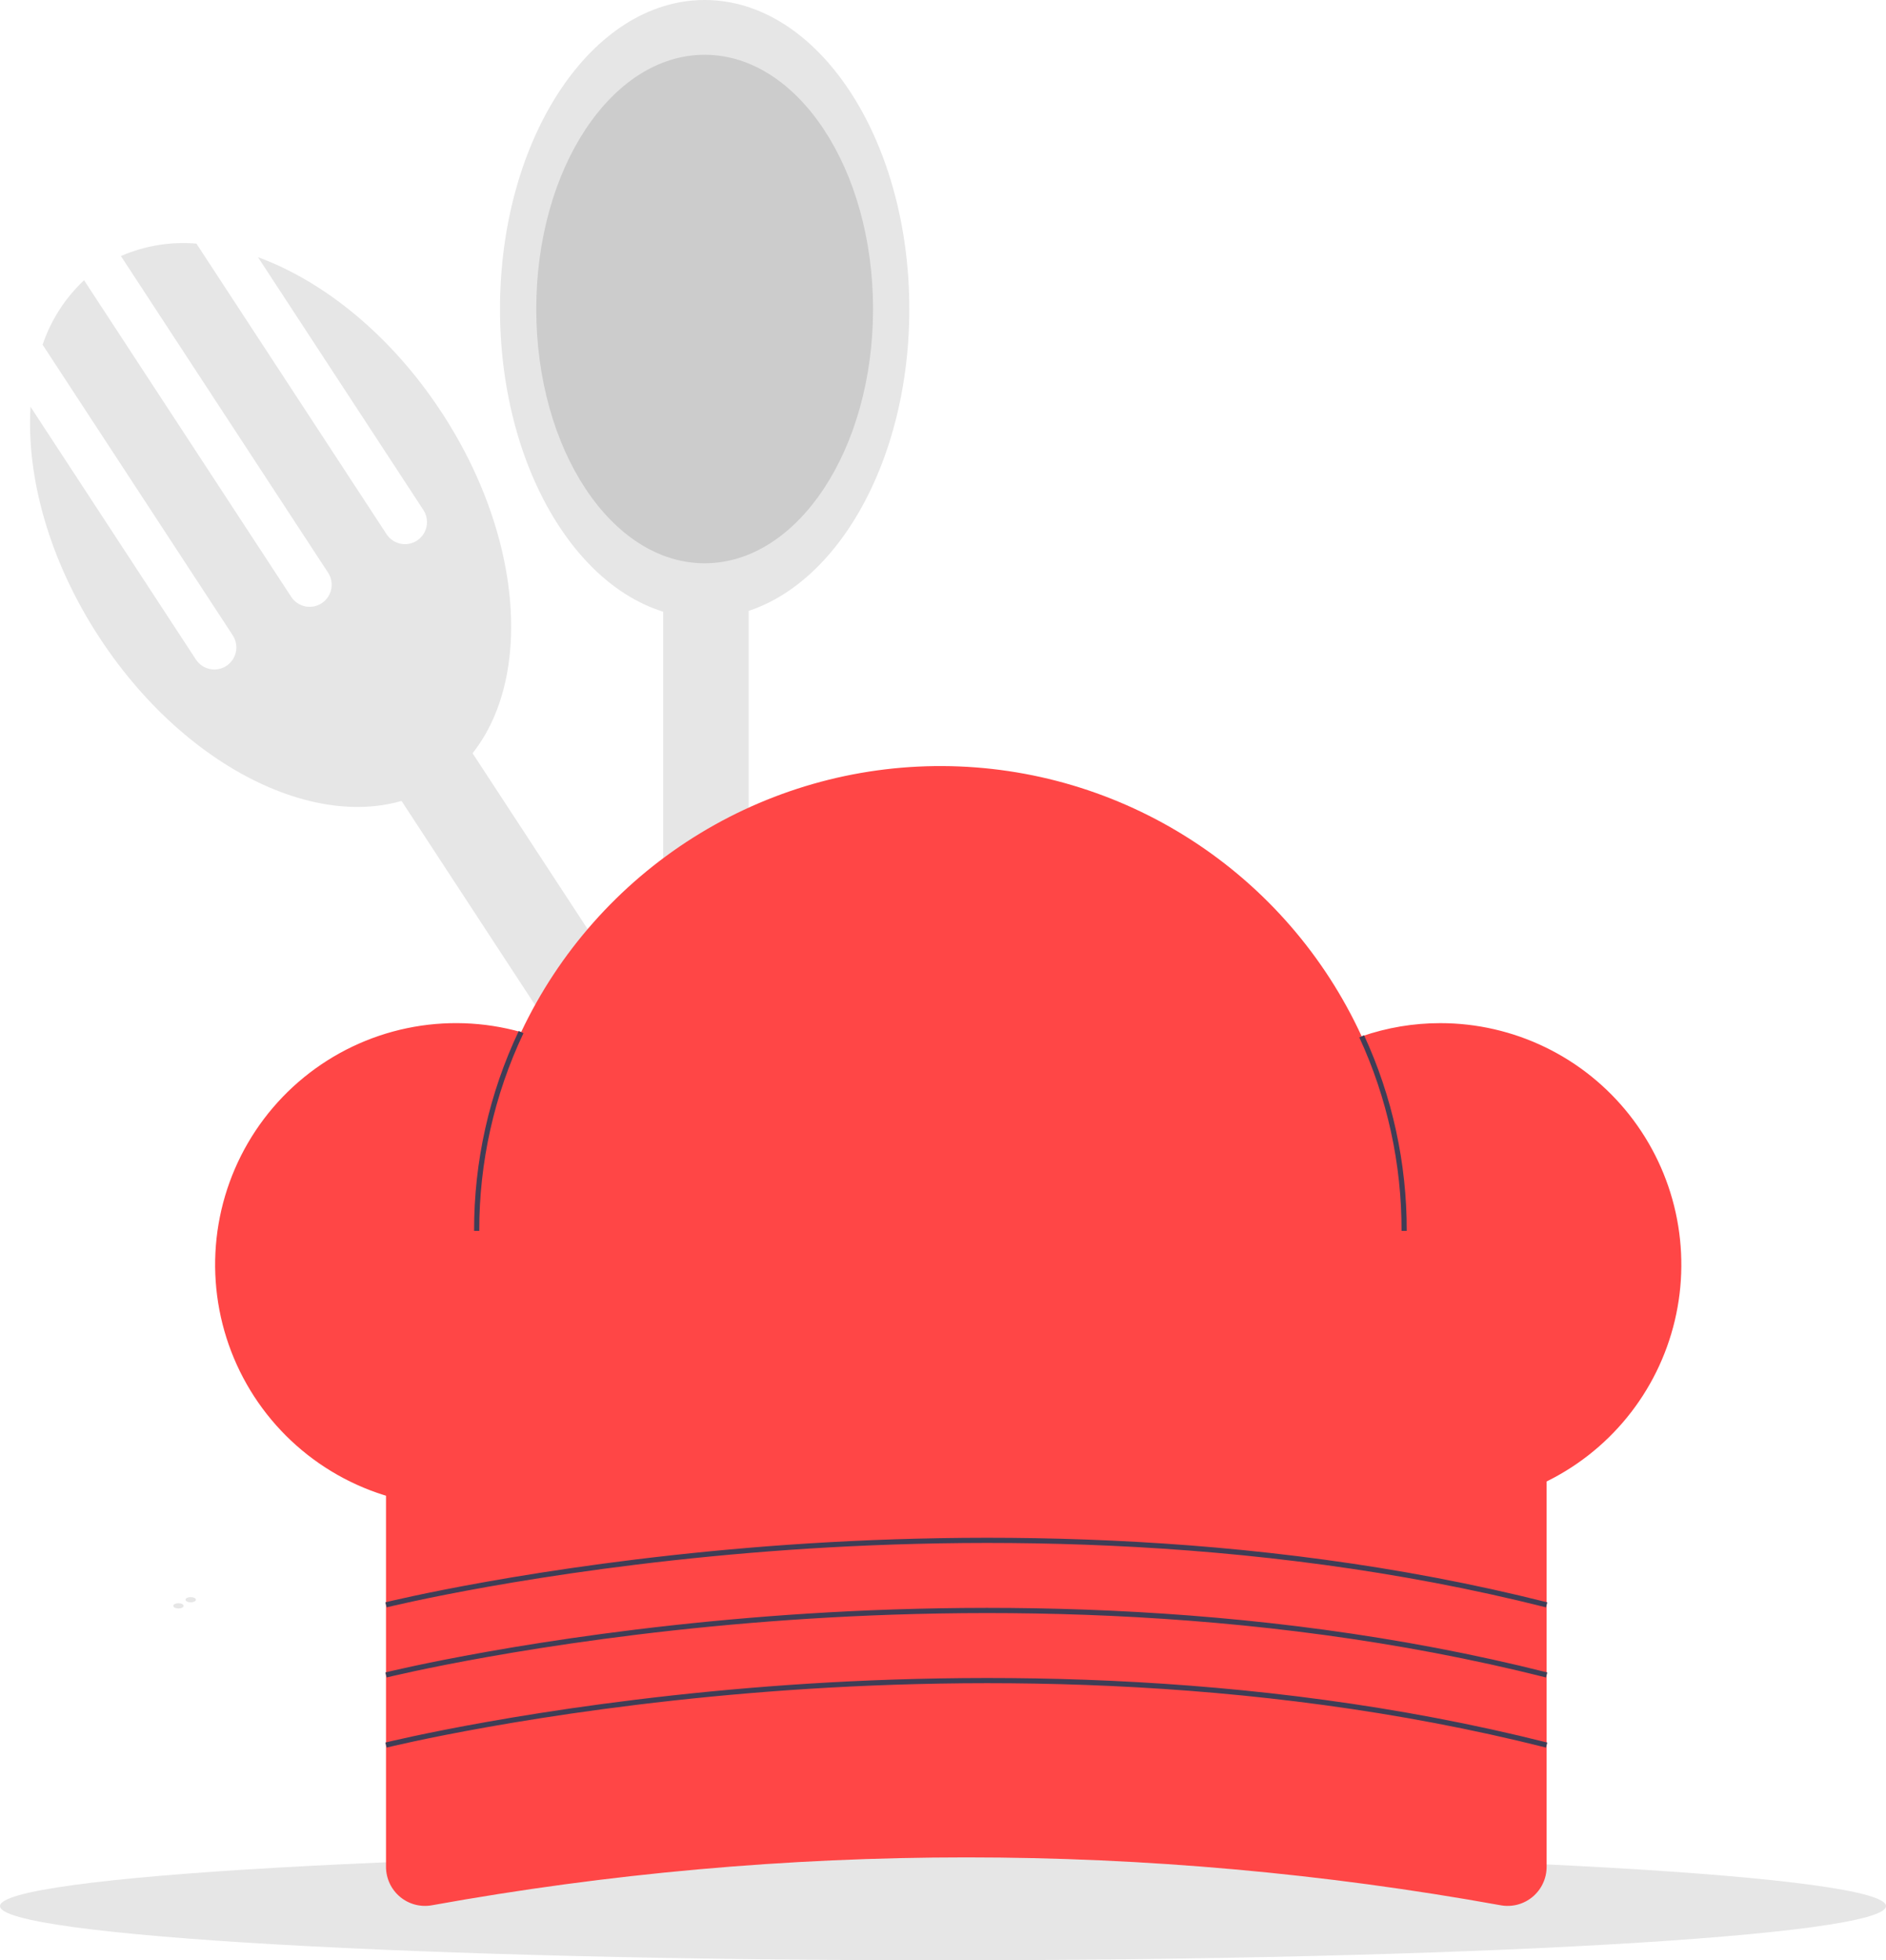 <svg width="154" height="160" viewBox="0 0 154 160" fill="none" xmlns="http://www.w3.org/2000/svg">
<path d="M34.962 55.943L29.125 59.779L89.917 152.65L95.754 148.814L34.962 55.943Z" fill="#E6E6E6"/>
<path d="M21.066 20.994L34.571 41.626C34.833 42.025 34.925 42.513 34.828 42.98C34.731 43.448 34.453 43.858 34.054 44.12C33.655 44.382 33.169 44.475 32.702 44.378C32.235 44.281 31.826 44.001 31.564 43.602L16.038 19.883C13.93 19.706 11.812 20.055 9.872 20.898L26.788 46.74C27.049 47.14 27.142 47.627 27.045 48.095C26.948 48.562 26.669 48.972 26.27 49.234C25.872 49.496 25.386 49.589 24.919 49.492C24.452 49.395 24.043 49.116 23.781 48.717L6.864 22.874C5.32 24.321 4.157 26.129 3.479 28.136L19.005 51.855C19.266 52.255 19.359 52.742 19.262 53.209C19.165 53.677 18.886 54.087 18.487 54.349C18.089 54.611 17.602 54.704 17.136 54.607C16.669 54.51 16.26 54.231 15.998 53.831L2.492 33.199C2.146 38.952 4.018 45.77 8.12 52.038C15.745 63.686 28.182 69.017 35.9 63.945C43.618 58.874 43.693 45.319 36.068 33.671C31.966 27.404 26.47 22.967 21.066 20.994Z" fill="#E6E6E6"/>
<path d="M61.135 43.238H54.154V154.302H61.135V43.238Z" fill="#E6E6E6"/>
<path d="M57.538 50.445C66.768 50.445 74.25 39.152 74.25 25.222C74.25 11.292 66.768 0 57.538 0C48.309 0 40.827 11.292 40.827 25.222C40.827 39.152 48.309 50.445 57.538 50.445Z" fill="#E6E6E6"/>
<path d="M57.538 45.975C65.132 45.975 71.288 36.684 71.288 25.222C71.288 13.761 65.132 4.47 57.538 4.47C49.944 4.47 43.788 13.761 43.788 25.222C43.788 36.684 49.944 45.975 57.538 45.975Z" fill="#CCCCCC"/>
<path d="M77 160C119.526 160 154 158.018 154 155.573C154 153.129 119.526 151.147 77 151.147C34.474 151.147 0 153.129 0 155.573C0 158.018 34.474 160 77 160Z" fill="#E6E6E6"/>
<path d="M122.537 155.508C93.681 150.297 64.127 150.297 35.27 155.508C34.812 155.592 34.341 155.573 33.89 155.454C33.44 155.335 33.021 155.118 32.663 154.819C32.306 154.52 32.018 154.146 31.82 153.723C31.622 153.301 31.52 152.84 31.519 152.373V112.759H126.288V152.373C126.288 152.84 126.185 153.301 125.987 153.723C125.79 154.146 125.502 154.52 125.144 154.819C124.786 155.118 124.368 155.335 123.917 155.454C123.467 155.573 122.996 155.592 122.537 155.508V155.508Z" fill="#FF4646"/>
<path d="M117.615 83.509C115.427 83.507 113.254 83.872 111.186 84.587C108.169 78.031 103.348 72.473 97.289 68.566C91.231 64.658 84.185 62.563 76.98 62.527C69.775 62.49 62.708 64.514 56.61 68.36C50.513 72.206 45.636 77.715 42.553 84.24C39.518 83.387 36.322 83.277 33.235 83.92C30.148 84.563 27.261 85.94 24.816 87.934C22.371 89.929 20.441 92.483 19.187 95.382C17.934 98.28 17.394 101.438 17.613 104.589C17.832 107.741 18.803 110.793 20.446 113.49C22.088 116.186 24.354 118.447 27.051 120.083C29.748 121.719 32.798 122.682 35.944 122.89C39.09 123.098 42.239 122.545 45.128 121.279C48.599 126.579 53.341 130.923 58.919 133.915C64.498 136.906 70.735 138.45 77.062 138.404C83.389 138.359 89.604 136.725 95.139 133.654C100.674 130.582 105.352 126.17 108.747 120.82C111.4 122.162 114.321 122.884 117.292 122.933C120.263 122.982 123.206 122.355 125.901 121.102C128.595 119.848 130.972 117.999 132.851 115.693C134.731 113.387 136.065 110.685 136.753 107.789C137.442 104.893 137.466 101.879 136.826 98.972C136.185 96.065 134.895 93.341 133.054 91.005C131.212 88.668 128.867 86.78 126.193 85.482C123.519 84.184 120.587 83.51 117.615 83.509V83.509Z" fill="#FF4646"/>
<path d="M39.135 100.466H38.712C38.697 94.822 39.944 89.246 42.36 84.148L42.742 84.33C40.353 89.371 39.12 94.885 39.135 100.466V100.466Z" fill="#3F3D56"/>
<path d="M114.865 100.466H114.442C114.455 95.013 113.279 89.624 110.995 84.675L111.38 84.497C113.689 89.502 114.879 94.952 114.865 100.466V100.466Z" fill="#3F3D56"/>
<path d="M31.57 131.193L31.468 130.781C31.588 130.751 43.611 127.793 61.232 126.324C77.495 124.97 101.992 124.643 126.34 130.781L126.237 131.192C101.949 125.069 77.505 125.394 61.276 126.746C43.687 128.211 31.689 131.163 31.57 131.193Z" fill="#3F3D56"/>
<path d="M31.57 136.915L31.468 136.504C31.588 136.474 43.611 133.515 61.232 132.047C77.495 130.692 101.992 130.365 126.34 136.504L126.237 136.915C101.949 130.792 77.505 131.118 61.276 132.469C43.687 133.934 31.689 136.886 31.57 136.915Z" fill="#3F3D56"/>
<path d="M31.57 142.638L31.468 142.227C31.588 142.197 43.611 139.238 61.232 137.77C77.495 136.415 101.992 136.088 126.34 142.227L126.237 142.638C101.949 136.515 77.505 136.84 61.276 138.192C43.687 139.657 31.689 142.608 31.57 142.638Z" fill="#3F3D56"/>
<path d="M15.572 130.781C15.806 130.781 15.996 130.686 15.996 130.568C15.996 130.451 15.806 130.356 15.572 130.356C15.338 130.356 15.148 130.451 15.148 130.568C15.148 130.686 15.338 130.781 15.572 130.781Z" fill="#E6E6E6"/>
<path d="M14.572 131.282C14.806 131.282 14.995 131.187 14.995 131.07C14.995 130.952 14.806 130.857 14.572 130.857C14.338 130.857 14.148 130.952 14.148 131.07C14.148 131.187 14.338 131.282 14.572 131.282Z" fill="#E6E6E6"/>
</svg>
